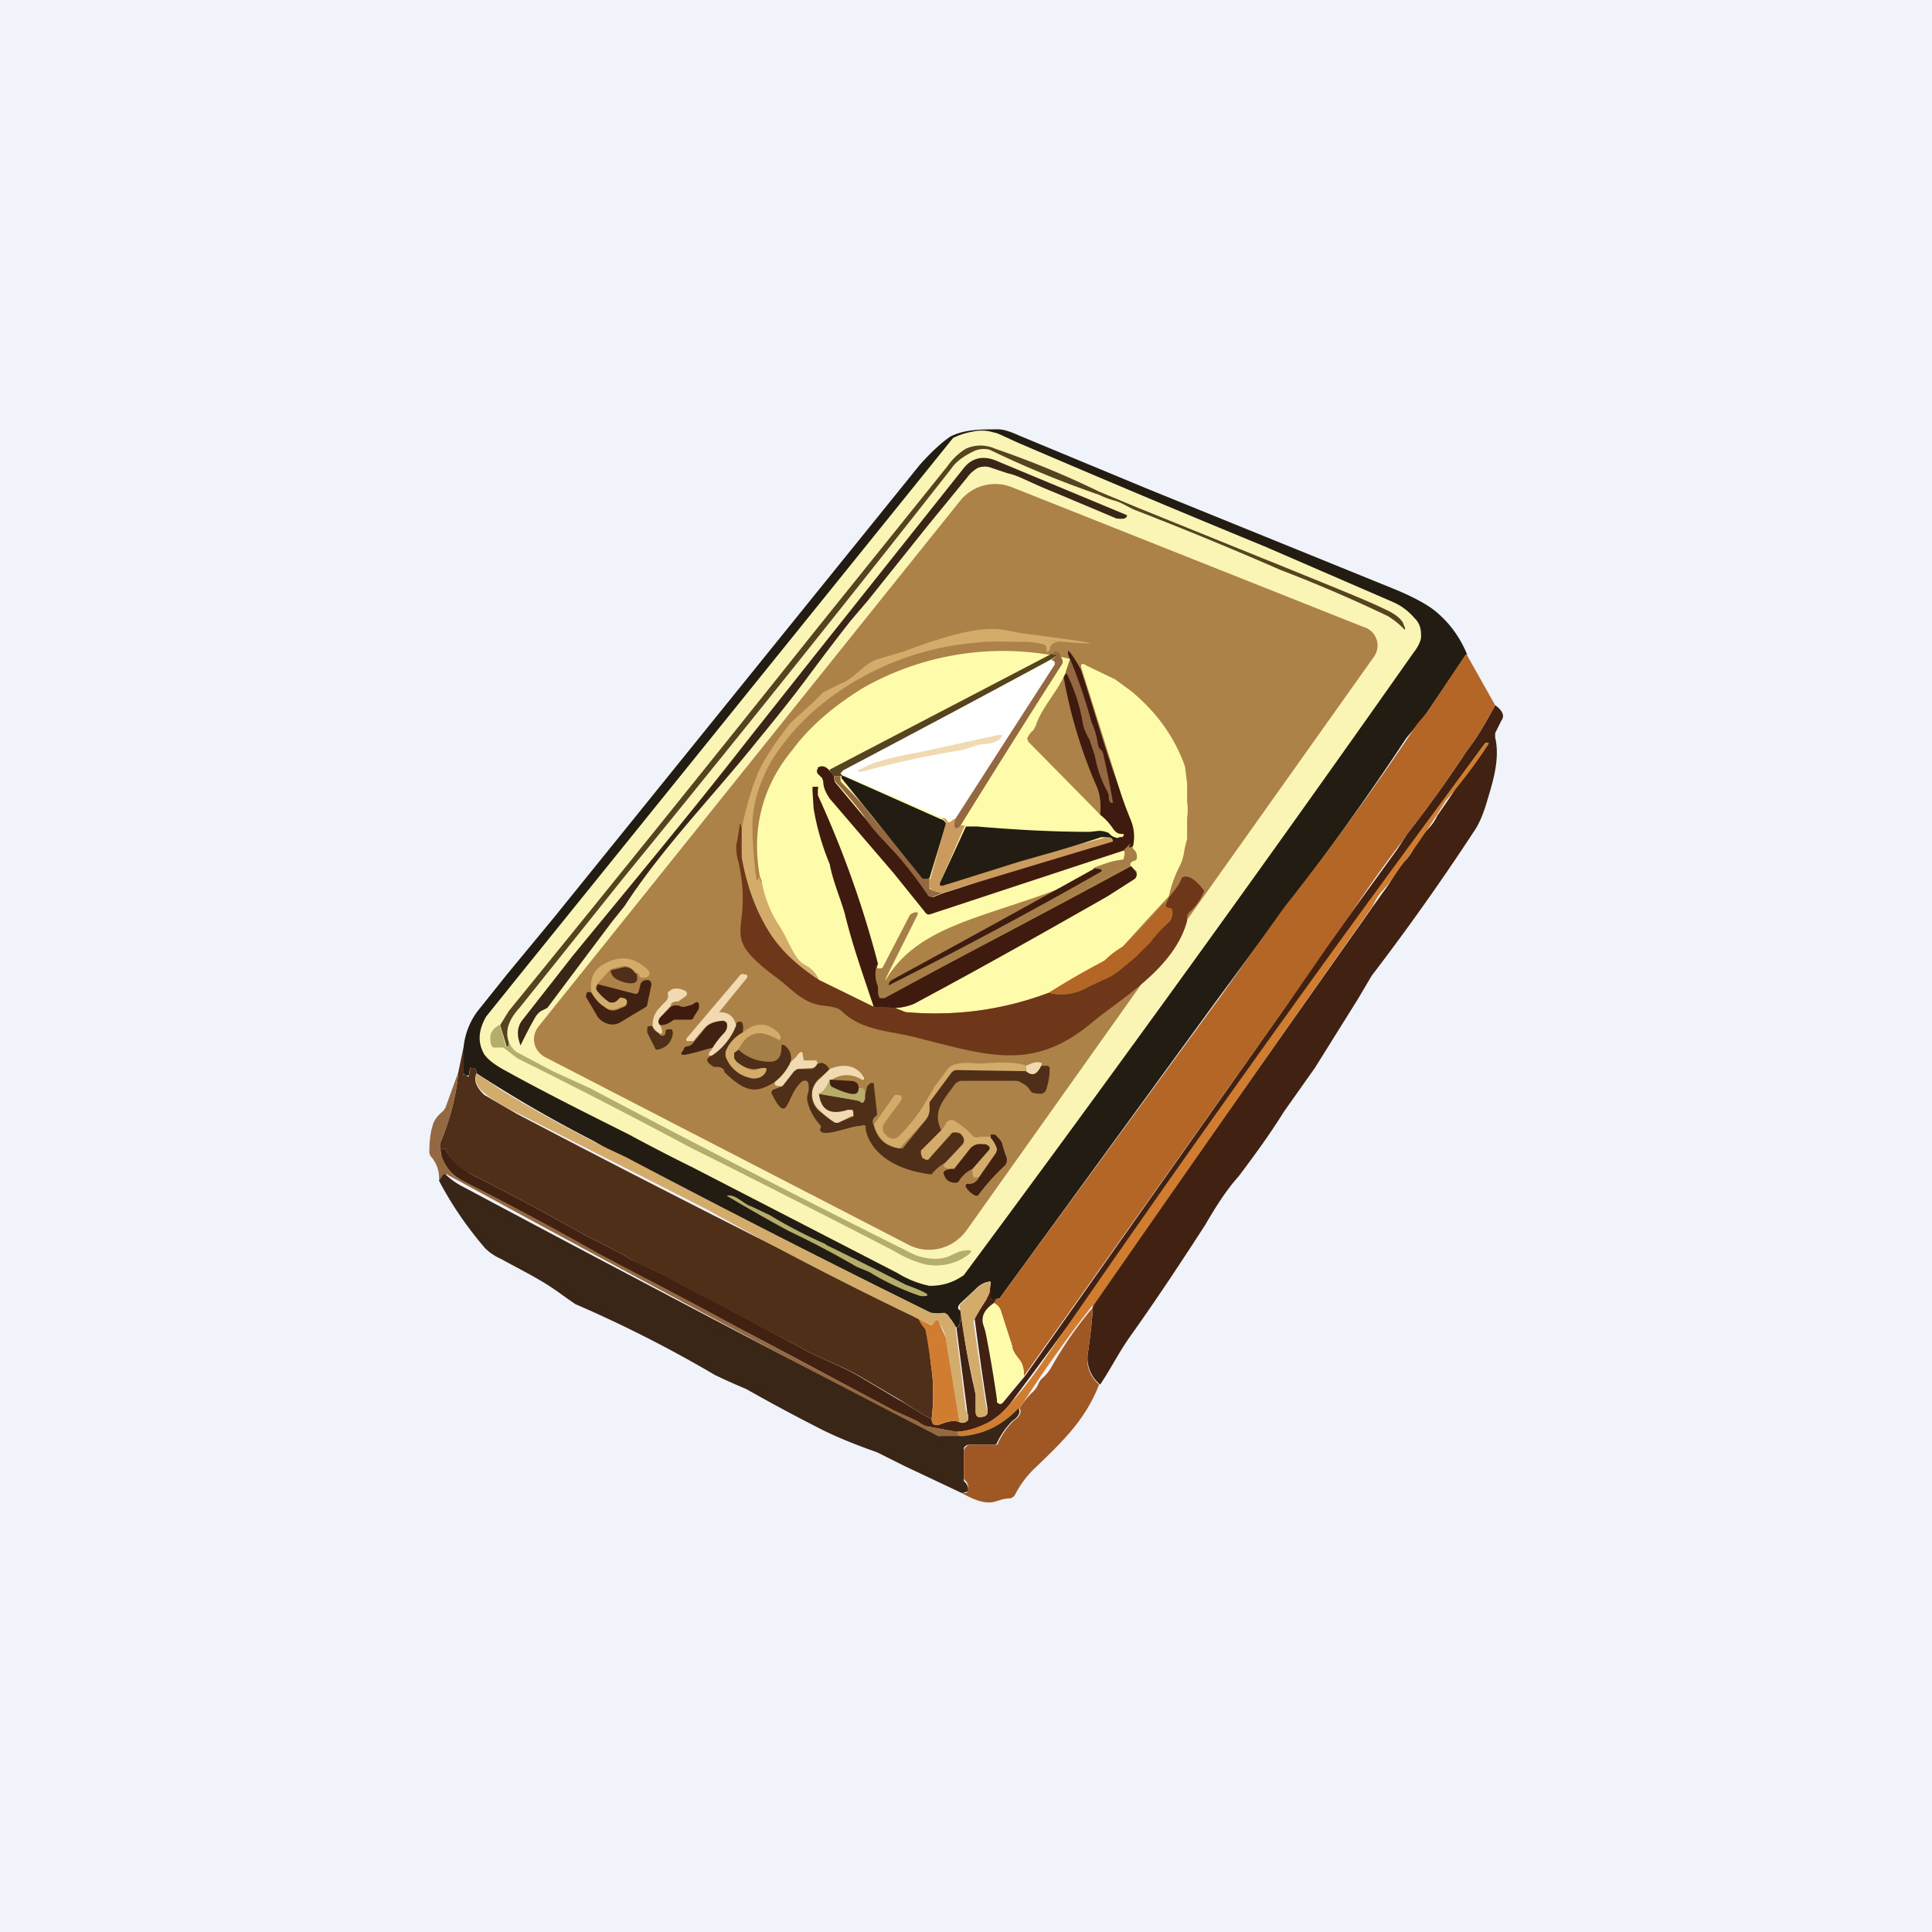 <!-- by TradingView --><svg width="18" height="18" viewBox="0 0 18 18" xmlns="http://www.w3.org/2000/svg"><path fill="#F0F3FA" d="M0 0h18v18H0z"/><path d="m13.66 6.1-.36.53c-.05.08-.13.16-.2.25a25.64 25.64 0 0 1-1.13 1.58l-.62.84-2.04 2.8h-.02c-.04.02-.06.01-.06-.01v-.15c-.05 0-.1.03-.13.06l-.16.15c-.02.03-.02.05.01.06 0 .12-.01.17-.05.15a.32.32 0 0 0-.07-.1c0-.02-.02-.02-.03-.02a.5.5 0 0 1-.13-.01 119.54 119.54 0 0 1-2.85-1.45l-.17-.08-.12-.07A12.26 12.26 0 0 1 4.44 10c0-.03-.01-.05-.04-.05h-.02l-.01.06v.01h-.04L4.32 10v-.25a.67.67 0 0 1 .13-.33l.28-.35.43-.52 3.41-4.22c.09-.1.18-.19.28-.26C8.98 4 9.14 4 9.3 4c.05 0 .11.02.2.06l1.18.49 2.29.93c.2.08.34.16.41.22.12.1.22.23.29.4Z" fill="#231C12"/><path d="M13.93 6.57c.07.05.09.1.06.14l-.06.12v.04c.05.21-.03.44-.08.61-.03.1-.07.2-.12.27a22.66 22.66 0 0 1-.95 1.34l-.13.22-.4.64-.29.41c-.13.21-.27.4-.42.6-.1.11-.2.26-.31.45-.22.34-.45.69-.7 1.04-.1.14-.18.3-.28.45a.32.32 0 0 1-.11-.32c.02-.16.04-.3.04-.42a884.28 884.28 0 0 1 2.7-3.84c.08-.1.14-.23.22-.31a.54.54 0 0 0 .08-.12l.08-.12c.05-.05.1-.1.13-.17a8.67 8.67 0 0 0 .19-.28 4.71 4.71 0 0 0 .28-.4h-.02a123.51 123.51 0 0 0-.9 1.24 171.73 171.73 0 0 1-1.81 2.55 107.32 107.32 0 0 1-1.72 2.37.68.68 0 0 1-.5.26l-.27-.05a.29.29 0 0 1-.1-.04l-.2-.1-.84-.45-.49-.26a54.4 54.4 0 0 1-1.36-.72 26.36 26.36 0 0 1-1.36-.73.38.38 0 0 1-.18-.23v-.04a.02.02 0 0 1 .02-.02.02.02 0 0 1 .02.01c.06.1.14.17.24.23.36.18.67.35.94.5.17.1.4.2.56.3l.32.15.19.1 1.05.56c.21.12.39.17.6.3l.32.19c.08.04.2.13.31.18 0 .05.03.07.08.05.08-.03.13-.04.18-.02.03.01.05.01.08-.02v-.05a.07.07 0 0 1-.01-.04l-.1-.78c.03.02.04-.03.04-.15a6.94 6.94 0 0 0 .14.78v.16c0 .04.02.06.06.05.02 0 .04-.01.05-.03v-.05a29.73 29.73 0 0 1-.12-.84l.1-.17a.16.16 0 0 0 .04-.08v-.09c.01.06.02.1.01.15 0 .02.02.03.06.01l-.03.04c-.09.06-.12.13-.1.2l.04.12a2.28 2.28 0 0 1 .09.59.04.04 0 0 0 .02.03h.02l.02-.02.2-.24 2.16-3.06c.16-.23.33-.46.48-.7l.41-.57.42-.58.09-.14a11.7 11.7 0 0 0 .56-.78c.1-.13.18-.27.26-.42Z" fill="#412212"/><path d="M10.18 12.16a12 12 0 0 0-.68.96.82.82 0 0 1-.53.26c-.03 0-.05-.01-.05-.04.1-.01.19-.04.27-.08.08-.03.15-.1.22-.18.1-.11.2-.24.29-.37a191.14 191.14 0 0 1 4.14-5.79h.03v.01a4.73 4.73 0 0 1-.4.53 8.05 8.05 0 0 1-.37.55c-.07.08-.14.21-.23.3a.6.6 0 0 0-.08.13 851.44 851.44 0 0 0-2.6 3.72Z" fill="#D07C31"/><path d="M13.67 6.99c.1-.13.18-.27.26-.42l-.27-.48-.36.54-.1.12a26.15 26.15 0 0 1-1.24 1.71l-.6.84-2.05 2.8h-.02l-.03.04c.04.02.06.05.07.09l.1.31c0 .03.02.07.07.13.03.04.04.09.04.15l2.17-3.06a61.76 61.76 0 0 0 .65-.93l.24-.34a12.46 12.46 0 0 1 .47-.66l.04-.06a11.72 11.72 0 0 0 .56-.78Z" fill="#B46626"/><path d="M4.44 10c-.03.07 0 .13.07.2l.31.18a156.94 156.94 0 0 0 3.48 1.77c.1.04.18.1.26.14l.06.09.02.03a4.3 4.3 0 0 1 .03.28c.03.18.03.35.01.53-.11-.05-.23-.14-.3-.18l-.34-.2c-.2-.12-.38-.17-.59-.29L6.4 12l-.19-.1c-.11-.07-.22-.1-.32-.16-.16-.1-.39-.2-.56-.3-.27-.15-.58-.32-.94-.5a.56.56 0 0 1-.24-.23.02.02 0 0 0-.02-.01h-.01l-.01.02v.04c-.01-.05-.02-.1 0-.13.08-.2.14-.41.16-.64l.05-.24v.26l.02.01h.01a.01.01 0 0 0 .02 0l.01-.06c0-.01 0-.02.02-.01.03 0 .04.02.04.05Z" fill="#502F19"/><path d="M4.27 10c-.02.22-.08.43-.16.63-.02.03-.01.08 0 .13.04.11.1.19.18.23a29.48 29.48 0 0 1 1.36.73 58.68 58.68 0 0 1 1.36.72l.49.26.83.44.22.1a.3.3 0 0 0 .09.05l.28.05c0 .03.02.04.05.04a.62.62 0 0 1-.23 0 .54.54 0 0 1-.2-.09 362.02 362.02 0 0 1-4.38-2.35c-.02 0-.04.01-.07.06a.3.3 0 0 0-.08-.23L4 10.74c0-.1.01-.19.03-.25.01-.05.05-.1.1-.14l.02-.03.12-.33Z" fill="#946941"/><path d="m4.44 10 .22.15a12.3 12.3 0 0 0 1 .55l.17.08a119.59 119.59 0 0 0 2.84 1.45.5.5 0 0 0 .13 0l.03.02.07.1.1.8.02.03v.05c-.03.03-.05.03-.08.02l-.13-.79c-.01-.04-.03-.1-.07-.15 0-.02-.01-.02-.02 0l-.03.03h-.03l-.1-.05a34.8 34.8 0 0 1-1.97-1.02l-1.77-.9c-.1-.05-.23-.12-.3-.18-.08-.06-.1-.12-.08-.19Z" fill="#D3AB6B"/><path d="M8.97 13.38c.2-.02.37-.1.52-.26.02.04 0 .08-.06.12a.74.74 0 0 0-.14.2c0 .01-.01.02-.03.02h-.23a.06.06 0 0 0-.05.03V13.8a.1.1 0 0 1 .04.07c0 .02 0 .03-.02.03a.09.09 0 0 1-.04.01l-.53-.25-.26-.13c-.2-.07-.4-.15-.57-.24a17.16 17.16 0 0 1-.65-.35 5.3 5.3 0 0 1-.29-.13 11.81 11.81 0 0 0-1.3-.66 8.3 8.3 0 0 1-.17-.12c-.17-.12-.36-.21-.52-.3a.5.5 0 0 1-.15-.1c-.18-.21-.32-.42-.43-.63.03-.05.05-.07.06-.06.05.05.11.09.17.12a365.79 365.79 0 0 0 4.42 2.32h.23Z" fill="#3A2617"/><path d="m9.23 11.94-.01.1-.03.07a2.46 2.46 0 0 0-.12.2 29.86 29.86 0 0 0 .13.86c-.01.02-.03.03-.05.03-.04.01-.06 0-.06-.05V13l-.03-.16a6.95 6.95 0 0 1-.12-.68L9.1 12a.22.22 0 0 1 .13-.06Z" fill="#D3AB6B"/><path d="M9.26 12.14c.04.02.06.05.07.09l.1.31c0 .03.02.07.07.13.03.04.04.09.04.15l-.2.25h-.05v-.02a11.84 11.84 0 0 0-.12-.7c-.03-.08 0-.15.09-.2Z" fill="#FEFCAA"/><path d="M10.18 12.16c0 .12-.02.26-.04.42-.03.13.01.24.1.32-.13.33-.33.52-.6.78a.91.91 0 0 0-.18.24.07.07 0 0 1-.05.04c-.06 0-.1.02-.14.03-.1.03-.22-.03-.31-.08H9c.02-.01.02-.02.02-.04A.1.1 0 0 0 9 13.8a.05.05 0 0 1-.02-.03v-.25a.06.06 0 0 1 .02-.04.06.06 0 0 1 .04-.02h.23c.02 0 .03 0 .03-.02a.74.74 0 0 1 .14-.2c.06-.04.08-.08.06-.12a.8.8 0 0 1 .11-.14.23.23 0 0 0 .07-.1l.02-.03a.4.4 0 0 0 .1-.12 3.53 3.53 0 0 1 .4-.57Z" fill="#9F5824"/><path d="M8.94 13.25c-.05-.02-.1-.01-.18.02-.05.02-.08 0-.08-.05a1.8 1.8 0 0 0-.01-.53l-.02-.14a4.36 4.36 0 0 0-.03-.17.24.24 0 0 1-.06-.09l.1.05a.03.03 0 0 0 .03 0l.03-.04h.02l.07.16.13.79Z" fill="#D07C31"/><path d="M8.88 4.08a.68.68 0 0 1 .19-.06.36.36 0 0 1 .19.01c.03 0 .12.05.26.11a155.4 155.4 0 0 0 2.26.95l1.2.52c.07.03.14.08.2.15.05.05.06.1.06.17 0 .04-.03.1-.07.15a283.74 283.74 0 0 1-4.19 5.8c-.1.07-.2.1-.32.1a.94.94 0 0 1-.3-.12l-1.9-.98a16.87 16.87 0 0 1-.6-.31c-.42-.21-.8-.4-1.16-.6-.11-.06-.18-.12-.2-.17-.05-.1-.04-.21.03-.33l.33-.41a5724.22 5724.22 0 0 0 4.02-4.98Z" fill="#FAF5B4"/><path d="m12.7 5.84-3.27-1.3a.42.42 0 0 0-.48.12l-3.93 4.9c-.08.1-.05.23.06.29l3.39 1.75c.18.09.4.04.53-.13l3.8-5.35a.18.18 0 0 0-.1-.28Z" fill="#AC8248"/><path d="M7.7 11.6a33.9 33.9 0 0 1 .74.37c.11.04.18.07.2.09v.01a.13.13 0 0 1-.08 0 2.4 2.4 0 0 1-.43-.2c-.04-.03-.12-.05-.17-.08a8.36 8.36 0 0 0-.61-.32 16.07 16.07 0 0 1-.58-.33c.08-.02.16.08.23.1l.17.08a4.46 4.46 0 0 0 .52.27Z" fill="#B5AD6B"/><path d="M4.74 9.71v.03a.02.02 0 0 1-.01.01h-.01l-.06-.2.08-.13A433.71 433.71 0 0 0 7.6 5.87l1.23-1.53A.56.56 0 0 1 9 4.18a.33.33 0 0 1 .27 0 8.66 8.66 0 0 1 .97.4l.36.15 1.16.47.1.04c.54.22.89.36 1.03.43.09.04.15.08.18.13l.02.05c0 .02 0 .02-.01.01a.76.76 0 0 0-.15-.12 13.55 13.55 0 0 0-1-.43 34.65 34.65 0 0 0-1.36-.56c-.07-.03-.12-.07-.2-.09a.77.77 0 0 1-.13-.05 9.27 9.27 0 0 1-1.02-.42.22.22 0 0 0-.16.02c-.1.05-.16.1-.2.16A250.22 250.22 0 0 1 5.8 8.19l-.96 1.2c-.09.1-.14.2-.1.32Z" fill="#56431F"/><path d="M10.5 4.8c0 .03-.03.04-.1.03l-.57-.24c-.25-.1-.34-.16-.44-.18l-.15-.05a.17.17 0 0 0-.13 0 .3.3 0 0 0-.1.09l-.36.44-.56.7-.17.2c-.43.55-.37.51-.87 1.12-.4.5-.88.99-1.23 1.53l-.12.15a249.9 249.9 0 0 0-.6.8l-.06.03a.19.19 0 0 0-.06.07 3.7 3.7 0 0 0-.13.25c-.04-.1-.03-.18.02-.24l.47-.6c.55-.67 1.1-1.33 1.63-2.01l.61-.77 1.4-1.76c.08-.1.19-.12.32-.06l1.2.5Z" fill="#3A2617"/><path d="M9.88 5.98c-.07 0-.1.03-.1.08l-.02.01-.01.01v-.05l-.01-.02a.62.62 0 0 0-.19-.03c-.17 0-.33-.01-.48.01a2.64 2.64 0 0 0-1.4.56c-.2.16-.37.35-.5.57-.1.19-.16.38-.16.58a3.49 3.49 0 0 0 .04.5h.01l.01-.03.03.06c.03.13.08.26.15.38.03.03.05.06.06.1l.06.1.03.06.03.06a.2.2 0 0 0 .07.06c.06.03.1.08.13.14a1.5 1.5 0 0 1-.46-.44c-.12-.19-.21-.42-.26-.7a1.08 1.08 0 0 1 0-.27c.04-.2.09-.36.14-.49.03-.08.09-.18.17-.3l.14-.19.22-.2.09-.09.16-.08c.11-.03.22-.19.35-.23l.24-.07c.79-.3.9-.2 1.1-.17 1.55.2-.32.01.36.08Z" fill="#D3AB6B"/><path d="m9.97 6.14-.04.12c-.07.18-.22.32-.28.5l-.02.04a.21.21 0 0 0-.06.08l.01.03.67.68c.05.04.1.08.12.13.03.04.05.05.09.05h.01v.02l-.03.01c-.49.08-1.58.65.04.12.01.02.01.04 0 .07 0 .01 0 .02-.02.02-1.1.6-2.03.47-2.32 1.37l-.51-.25a.28.28 0 0 0-.13-.14.2.2 0 0 1-.07-.06c-.07-.1-.11-.22-.18-.32a1.11 1.11 0 0 1-.15-.38.14.14 0 0 0-.02-.06c-.08-.44.02-.84.3-1.18.17-.23.4-.42.66-.58a2.64 2.64 0 0 1 1.93-.27Z" fill="#FEFCAA"/><path d="M10.07 6.24c.12.36.22.73.35 1.08.05.1.08.22.12.33.1.27 0 .22-.06.27l-1.82.6a.04.04 0 0 1-.04-.02l-.29-.36-.6-.7c-.04-.06-.06-.11-.06-.16l-.01-.03-.04-.04a.04.04 0 0 1 0-.05v-.01c.04-.02.07-.01.1.02l.05.06c0 .04.01.06.02.07l.25.3.25.29a3.77 3.77 0 0 1 .4.47l.1-.04a7.75 7.75 0 0 0 .5-.17 286.62 286.62 0 0 1 1.15-.35h.02l.01-.02v-.01h-.01c-.04 0-.06-.01-.09-.05a.57.57 0 0 0-.12-.13c.01-.1 0-.2-.04-.28a4.54 4.54 0 0 1-.3-1c.04-.09.1 0 .06-.17a.12.12 0 0 1-.02-.07c0-.04.12.16.12.17Z" fill="#3F1A0E"/><path d="M8.95 7.7c-.05.04-.07.02-.06-.07l.93-1.43a.03.03 0 0 0 0-.04h-.04c.07-.05.08-.07.03-.07 0-.01.01-.02.03-.02.01 0 .02 0 .03.02l.03.06v.03a126.57 126.57 0 0 0-.95 1.51Z" fill="#946941"/><path d="M9.81 6.1c.05-.01.04.01-.03.05A553.04 553.04 0 0 1 7.83 7.2l.01.02.02.01h-.09c-.02-.02-.04-.04-.04-.06L9.8 6.09Z" fill="#56431F"/><path d="m9.93 6.26.04-.12a4.98 4.98 0 0 1 .2.59c.03.06.05.14.06.21 0 .02.02.04.04.06l.01.03a8.93 8.93 0 0 1 .09.45h-.02c-.02-.02-.02-.04-.02-.07l-.01-.03a1.1 1.1 0 0 1-.12-.34l-.05-.15a.51.51 0 0 1-.06-.14 1.63 1.63 0 0 0-.16-.49Z" fill="#946941"/><path d="M9.78 6.15h.02a.03.03 0 0 1 .02.02.03.03 0 0 1 0 .03L8.9 7.63l-.04.04h-.02c0-.04-.03-.05-.06-.05l-.9-.39-.03-.01a.02.02 0 0 1 0-.02.02.02 0 0 1 0-.02 551.18 551.18 0 0 0 1.94-1.03Z" fill="#fff"/><path d="M10.54 6.44c.23.19.4.42.5.7l.02.16v.17a.5.5 0 0 1 0 .15v.2a.8.8 0 0 0-.03.13.4.4 0 0 1-.04.12c-.05.1-.08.19-.1.28a28.85 28.85 0 0 0-.43.47l-.17.13c-.05.03-.1.07-.19.11l-.33.19c-.42.16-.87.22-1.33.18a.23.23 0 0 1-.1-.04c.07 0 .13-.02.18-.04a54.96 54.96 0 0 0 2.07-1.2v-.03a.18.18 0 0 0-.05-.04l-.01-.01v-.03l.03-.02c.02 0 .03-.01.03-.03 0-.03 0-.06-.04-.08a.42.42 0 0 0-.01-.26 3.3 3.3 0 0 1-.12-.33l-.04-.13-.3-.95c-.02-.05 0-.07.04-.04l.27.13.15.11Z" fill="#FEFCAA"/><path d="M11.22 8.3a.54.54 0 0 1-.14.2l-.02.03v.05c-.12.45-.63.73-.89.95-.54.45-.95.31-1.62.14-.26-.07-.52-.06-.72-.26-.03-.02-.07-.03-.15-.04-.21-.02-.3-.16-.47-.28-.54-.41-.18-.38-.33-1.06a.45.45 0 0 1-.02-.16 2.19 2.19 0 0 0 .03-.17v-.02h.01l.01.04v.27c.05.28.14.51.26.7.1.16.25.3.46.44l.51.25.2.01.1.04c.46.04.9-.02 1.33-.18.13.03.24.01.36-.05.3-.17.5-.36.75-.6a.12.12 0 0 0 .04-.12l-.02-.02c-.08 0-.01-.08-.01-.1.05-.06.1-.12.12-.18 0 0 .07-.07.21.12Z" fill="#6E371A"/><path d="M7.83 7.23v.02c0 .02 0 .03.02.05.08.08.17.17.26.29a3485.5 3485.5 0 0 0 .5.6.1.1 0 0 0 .05-.01v.1l.04.02.08.02-.1.04-.03-.01a3.77 3.77 0 0 0-.36-.46c-.1-.1-.19-.2-.25-.3a4.96 4.96 0 0 0-.25-.3s-.02-.02-.02-.06h.06Z" fill="#946941"/><path d="m7.86 7.23.9.4c.04.01.06.04.05.06l-.15.49a.1.1 0 0 1-.05.01l-.02-.01a4109.63 4109.63 0 0 1-.75-.93v-.02h.02Z" fill="#231C12"/><path d="M8.18 8.98a.28.28 0 0 0 0 .2l.01.05c0 .02 0 .05.02.06h.03a194.64 194.64 0 0 0 2.3-1.22l.04.05a.05.05 0 0 1-.01.07l-.25.16c-.58.33-1.18.67-1.8 1a.49.49 0 0 1-.18.04l-.2-.01c-.1-.3-.2-.58-.27-.87-.04-.14-.11-.3-.14-.46a2.35 2.35 0 0 1-.15-.52l-.01-.16v-.04h.04c.01 0 .02 0 .01.02v.06c.23.5.42 1.03.56 1.57Z" fill="#3F1A0E"/><path d="M8.9 7.63c-.02.1 0 .11.05.06h.04l-.23.53c-.01.03 0 .04.03.03a11.73 11.73 0 0 1 1.12-.35 12.4 12.4 0 0 0 .4-.1c.04 0 .06.01.06.04a289.1 289.1 0 0 0-1.59.48L8.7 8.3l-.03-.02c-.02-.03-.02-.06 0-.1l.14-.5c.01-.01 0-.04-.04-.06.03 0 .05.01.06.04h.02l.04-.03Z" fill="#CA9A5F"/><path d="M10.44 7.8c-.04.01-.06.02-.07.04 0-.03-.02-.04-.06-.04h-.05a12.4 12.4 0 0 1-.56.17l-.21.06-.7.22c-.03.01-.04 0-.03-.03L9 7.7h.1c.35.03.7.05 1.04.05.06 0 .1-.02.16 0l.03.01c.03.04.07.05.12.05Z" fill="#231C12"/><path d="M10.55 7.9c.03.03.05.06.04.1 0 0-.01.02-.03.02l-.03.02v.03c-.03 0-.06 0-.08.02A194.66 194.66 0 0 1 8.24 9.3H8.2c-.02-.02-.02-.05-.02-.07v-.04a.28.28 0 0 1-.01-.2c-.02.02 0 .04.04.03a.02.02 0 0 0 .01 0l.26-.5.04-.02h.03v.02l-.3.6v.02l.05-.01-.03.05a42.82 42.82 0 0 0 1.98-1.08l-.07-.01c.1-.04.18-.07.27-.08.01 0 .02 0 .02-.02.01-.03.01-.05 0-.07l.05-.05c.01-.01.02-.01 0 .01v.04l.02-.01Z" fill="#A57E48"/><path d="m10.2 8.09.06.01a.02.02 0 0 1 0 .02 42.8 42.8 0 0 1-1.98 1.06c0-.01 0-.03.03-.05a219.24 219.24 0 0 0 1.89-1.04Z" fill="#3F1A0E"/><path d="M10.85 8.41c0 .03.02.05.05.05 0 0 .02 0 .02.02 0 .04 0 .08-.04.11l-.14.16c-.04.06-.1.1-.15.16l-.17.14a.55.55 0 0 1-.14.08l-.15.07a.47.47 0 0 1-.36.05 6.98 6.98 0 0 1 .52-.3c.05-.05.1-.09.17-.13l.16-.16.23-.25Z" fill="#B46626"/><path d="M6.86 9.56a.6.6 0 0 1-.22.28l-.04-.01.01-.03a.1.1 0 0 0 .03-.04.78.78 0 0 1 .1-.13c.03-.03.04-.06.03-.1a.03.03 0 0 0-.03-.02c-.09 0-.14.03-.18.07l-.1.12H6.4a.02.02 0 0 1 0-.03l.5-.59a.04.04 0 0 1 .04 0h.02a.02.02 0 0 1 0 .01.02.02 0 0 1 0 .02l-.26.32c.09 0 .14.04.16.13ZM6.32 9.33c-.04 0-.07.01-.07.04l-.1.11c-.02.03-.02.05 0 .07.03.06.02.09 0 .08a.15.15 0 0 1-.07-.07c0-.12.05-.15.11-.22.03-.02.04-.05.03-.09.04-.05.1-.05.16-.02a.03.03 0 0 1 .02.03.03.03 0 0 1-.01.02l-.07.05Z" fill="#F1D9B1"/><path d="M6.15 9.55c-.02-.02-.02-.04 0-.07l.1-.1a.1.1 0 0 1 .1 0h.03l.07-.02c.05-.04.07-.03.06.04l-.05.08c0 .01-.01.02-.03.02h-.15l-.03.02a.16.16 0 0 1-.1.03Z" fill="#3F1A0E"/><path d="M6.64 9.76c-.25.07-.34.1-.27.02 0-.02.01-.02.02-.03.04 0 .06-.02.08-.05l.1-.12c.03-.04.08-.06.17-.07l.03.02c.01.04 0 .07-.03.1a.78.78 0 0 0-.1.13Z" fill="#412212"/><path d="M6.92 9.62a.34.34 0 0 0-.16.18v.04c.04.1.11.17.22.2.06.02.14 0 .16-.07 0-.01 0-.02-.02-.02l-.08.01h-.03a.27.27 0 0 1-.15-.07.08.08 0 0 1-.02-.03V9.8l.04-.03c.1.08.2.12.32.1.05 0 .08-.04.08-.12 0-.03.04-.02.08.05l.01.04v.04a.5.5 0 0 1-.15.2c-.18.11-.27.1-.47-.09 0-.03-.03-.05-.07-.05h-.03c-.08-.05-.08-.08-.01-.11a.6.6 0 0 0 .22-.28c0-.02.01-.03.02-.03h.03c.01.02.02.04.01.09Z" fill="#502F19"/><path d="M7.26 9.63c.02.03.02.05 0 .06-.17-.1-.3-.08-.38.09l-.04.03v.05l.02.03c.05.04.1.07.15.08h.03a.18.18 0 0 1 .08-.02c.02 0 .02 0 .02.02-.02.07-.1.09-.16.07a.31.31 0 0 1-.22-.2V9.8a.34.34 0 0 1 .16-.18c.12-.1.23-.1.34.01Z" fill="#D3AB6B"/><path d="m4.66 9.56.05.18v.01h.03V9.7a.2.2 0 0 0 .07.1l.34.18.35.16a140.2 140.2 0 0 0 3.02 1.55c.1.04.25.06.35 0l.07-.03c.14-.03.14 0 .02.07a.51.51 0 0 1-.34.05 1.1 1.1 0 0 1-.3-.13 180.24 180.24 0 0 0-1.65-.84l-.24-.12a60.67 60.67 0 0 0-1.61-.83 14.54 14.54 0 0 0-.13-.1H4.6c-.02-.01-.03-.03-.03-.06-.01-.06.01-.11.08-.15Z" fill="#B5AD6B"/><path d="M6.08 9.56c0 .03.03.05.06.07.01.02.02.02.03.02.02 0 .03-.01.03-.03v-.01l.01-.02h.05l.01.03c-.01.09-.06.14-.14.16-.02 0-.02 0-.03-.02l-.07-.14v-.04s0-.02.02-.02h.03Z" fill="#502F19"/><path d="M7.26 9.63c.01 0 .02 0 .03.02v.03a.17.17 0 0 0-.01.08c0 .08-.03.12-.08.13a.42.42 0 0 1-.32-.11c.09-.17.21-.2.37-.08h.02c.01-.02.01-.04-.01-.07Z" fill="#A57E48"/><path d="M7.61 9.92a.06.06 0 0 1-.06.03l-.12.01-.03.02-.11.14c-.05 0-.08 0-.07-.04a.5.5 0 0 0 .15-.19.31.31 0 0 0 .06-.06c.03-.04.05-.04.05.01l.01.04h.11c.01 0 .02.02.01.04Z" fill="#F1D9B1"/><path d="M9.57 9.93c-.02.02-.02.04-.01.05h-.63a.07.07 0 0 0-.06.02l-.2.27-.01.03c0 .05 0 .1-.04.14a246.65 246.65 0 0 1-.24.26c-.13-.02-.2-.1-.24-.22l.19-.27.01-.01h.02l.04.01v.03l-.01.02-.14.19c-.05.06-.02.12.04.15a.07.07 0 0 0 .08-.01c.1-.1.18-.2.24-.3l.1-.17.12-.16c.05-.07.2-.06.28-.05l.19-.01c.1 0 .18 0 .27.03Z" fill="#D3AB6B"/><path d="m7.73 9.97-.1.08a.2.2 0 0 0-.06.1.2.2 0 0 0 .06.2l.15.11h.03l.12-.05.02-.01v-.02c0-.02 0-.04-.02-.04H7.9c-.16.06-.25 0-.28-.15l.35.06.03.01h.01c.02.02.03.02.04 0v-.02l.03-.12.03-.03h.02a.02.02 0 0 1 .01 0l.03.27v.03c-.04.03-.05.06-.03.09.03.13.11.2.24.22h.03l.21-.26a.17.17 0 0 0 .04-.14v-.03l.2-.27a.07.07 0 0 1 .07-.03l.63.01c.06.05.1.03.14-.05h.06a.03.03 0 0 1 .02.02c0 .07-.01.14-.04.22l-.03.02c-.16 0-.07-.04-.19-.1a.11.11 0 0 0-.05-.02h-.5a.09.09 0 0 0-.08.04c-.09.13-.21.24-.12.42l-.18.19v.07h.01c.03.02.05.02.06 0l.2-.22c0-.01 0-.02.02-.02h.06a.1.1 0 0 1 .02.03c.03.03.03.06 0 .1l-.15.15a.45.45 0 0 0-.13.11h-.02c-.66-.09-.61-.56-.58-.43a.04.04 0 0 0-.06-.02H8c-.1.01-.36.12-.36.03a.03.03 0 0 0 0-.04.49.49 0 0 1-.12-.23v-.04a.2.2 0 0 0 .01-.12.03.03 0 0 0-.04-.02h-.01c-.16.12-.13.44-.29.12a.03.03 0 0 1 .02-.04l.08-.03.11-.14.03-.02h.12c.03 0 .05-.02.06-.04.05-.04.1 0 .12.05Z" fill="#502F19"/><path d="M9.7 9.93c-.04.08-.08.1-.14.05v-.05c.06-.03.1-.04.13-.03.02 0 .02.01.01.03ZM7.75 10.06h-.02c-.03.08-.07.12-.1.13.02.16.11.2.27.15h.03c.02 0 .02.02.02.04v.02h-.02l-.12.06h-.03a.85.85 0 0 1-.15-.12.2.2 0 0 1-.06-.18.2.2 0 0 1 .06-.1l.1-.1c.12-.05.23-.04.3.05l.02.03v.02h-.02a.25.25 0 0 0-.28 0Z" fill="#F1D9B1"/><path d="m7.75 10.06.17.01c.06 0 .08.03.08.07 0 .05-.03.06-.08.05a1.16 1.16 0 0 1-.16-.06c-.02 0-.03-.03-.03-.07h.02Z" fill="#412212"/><path d="M7.73 10.06c0 .04 0 .06.03.07.05.03.1.05.16.06.05.01.08 0 .08-.05.03-.01.05 0 .06.03v.07l-.01.02c-.01.02-.02.02-.04 0a.07.07 0 0 0-.04-.01l-.35-.06c.04 0 .08-.05.11-.13Z" fill="#B5AD6B"/><path d="M9.23 10.6c.03.03.05.07.06.1v.04l-.16.23h-.06l-.01-.04v-.04l.14-.16c.03-.03.03-.05-.02-.06h-.03a.12.12 0 0 0-.11.03l-.15.19c-.09 0-.12-.02-.08-.06l.15-.16c.03-.03.03-.06 0-.1a.1.1 0 0 0-.05-.02h-.03l-.03.02-.19.22c-.01.02-.03.02-.06 0a.12.12 0 0 1-.02-.04v-.03l.19-.19a.19.19 0 0 0 .04-.06.06.06 0 0 1 .08-.03c.06.04.12.08.17.14.02.02.05.02.07.01h.1Z" fill="#D3AB6B"/><path d="M9.37 10.76c.02.05.01.08-.01.1a2.06 2.06 0 0 0-.25.28h-.02a.19.19 0 0 1-.09-.08.02.02 0 0 1 .01-.03h.01a.1.1 0 0 0 .1-.06l.16-.23.01-.03a.26.26 0 0 0-.06-.11v-.03h.04c.04.04.07.07.07.1l.03.1Z" fill="#412212"/><path d="M9.06 10.89a.3.3 0 0 0-.13.12l-.02.01c-.06 0-.1-.02-.12-.09 0-.02.03-.04.1-.04l.15-.19a.12.12 0 0 1 .11-.04h.03c.05.02.05.04.02.07l-.14.16Z" fill="#412212"/><path d="M8.09 7.13c.07-.03.23-.08.47-.12l.73-.16c.05-.01.06 0 .02.04a.22.22 0 0 1-.12.04c-.09 0-.17.05-.24.06a8.73 8.73 0 0 0-.92.2c-.05 0-.05-.01 0-.03l.06-.03Z" fill="#F1D9B1"/><path d="M5.93 9.07C5.89 9.02 5.85 9 5.82 9a.72.72 0 0 0-.13.03l-.12.13c-.02.03-.02.05 0 .07l.11.1h.04c.02 0 .04-.02.05-.03a.04.04 0 0 1 .04-.01.04.04 0 0 1 .03.02c0 .04 0 .06-.05.07-.07.03-.1.04-.16 0a.32.32 0 0 1-.12-.14c-.02-.13.03-.22.14-.27.14-.07.26-.05.38.06a.05.05 0 0 1 .02.05.05.05 0 0 1-.04.03h-.03l-.02-.01a.05.05 0 0 0-.03-.04Z" fill="#D3AB6B"/><path d="M5.93 9.07c.02.07 0 .1-.08.09-.1-.02-.16-.06-.16-.12l.13-.03c.03 0 .07.01.1.06Z" fill="#502F19"/><path d="M5.51 9.25c.03.05.07.1.12.13.06.05.1.04.16.01.04-.01.06-.03.05-.07a.04.04 0 0 0-.03-.02.04.04 0 0 0-.04 0 .12.12 0 0 1-.05.04h-.04a.55.55 0 0 1-.11-.1c-.02-.02-.02-.04 0-.07l.35.09a.03.03 0 0 0 .03-.02l.02-.08.02-.02a.07.07 0 0 1 .07 0l.01.03-.04.19a.03.03 0 0 1-.01.02l-.25.15a.15.15 0 0 1-.13 0 .17.17 0 0 1-.08-.07 5.52 5.52 0 0 0-.1-.17c0-.04.01-.06.05-.04Z" fill="#412212"/></svg>